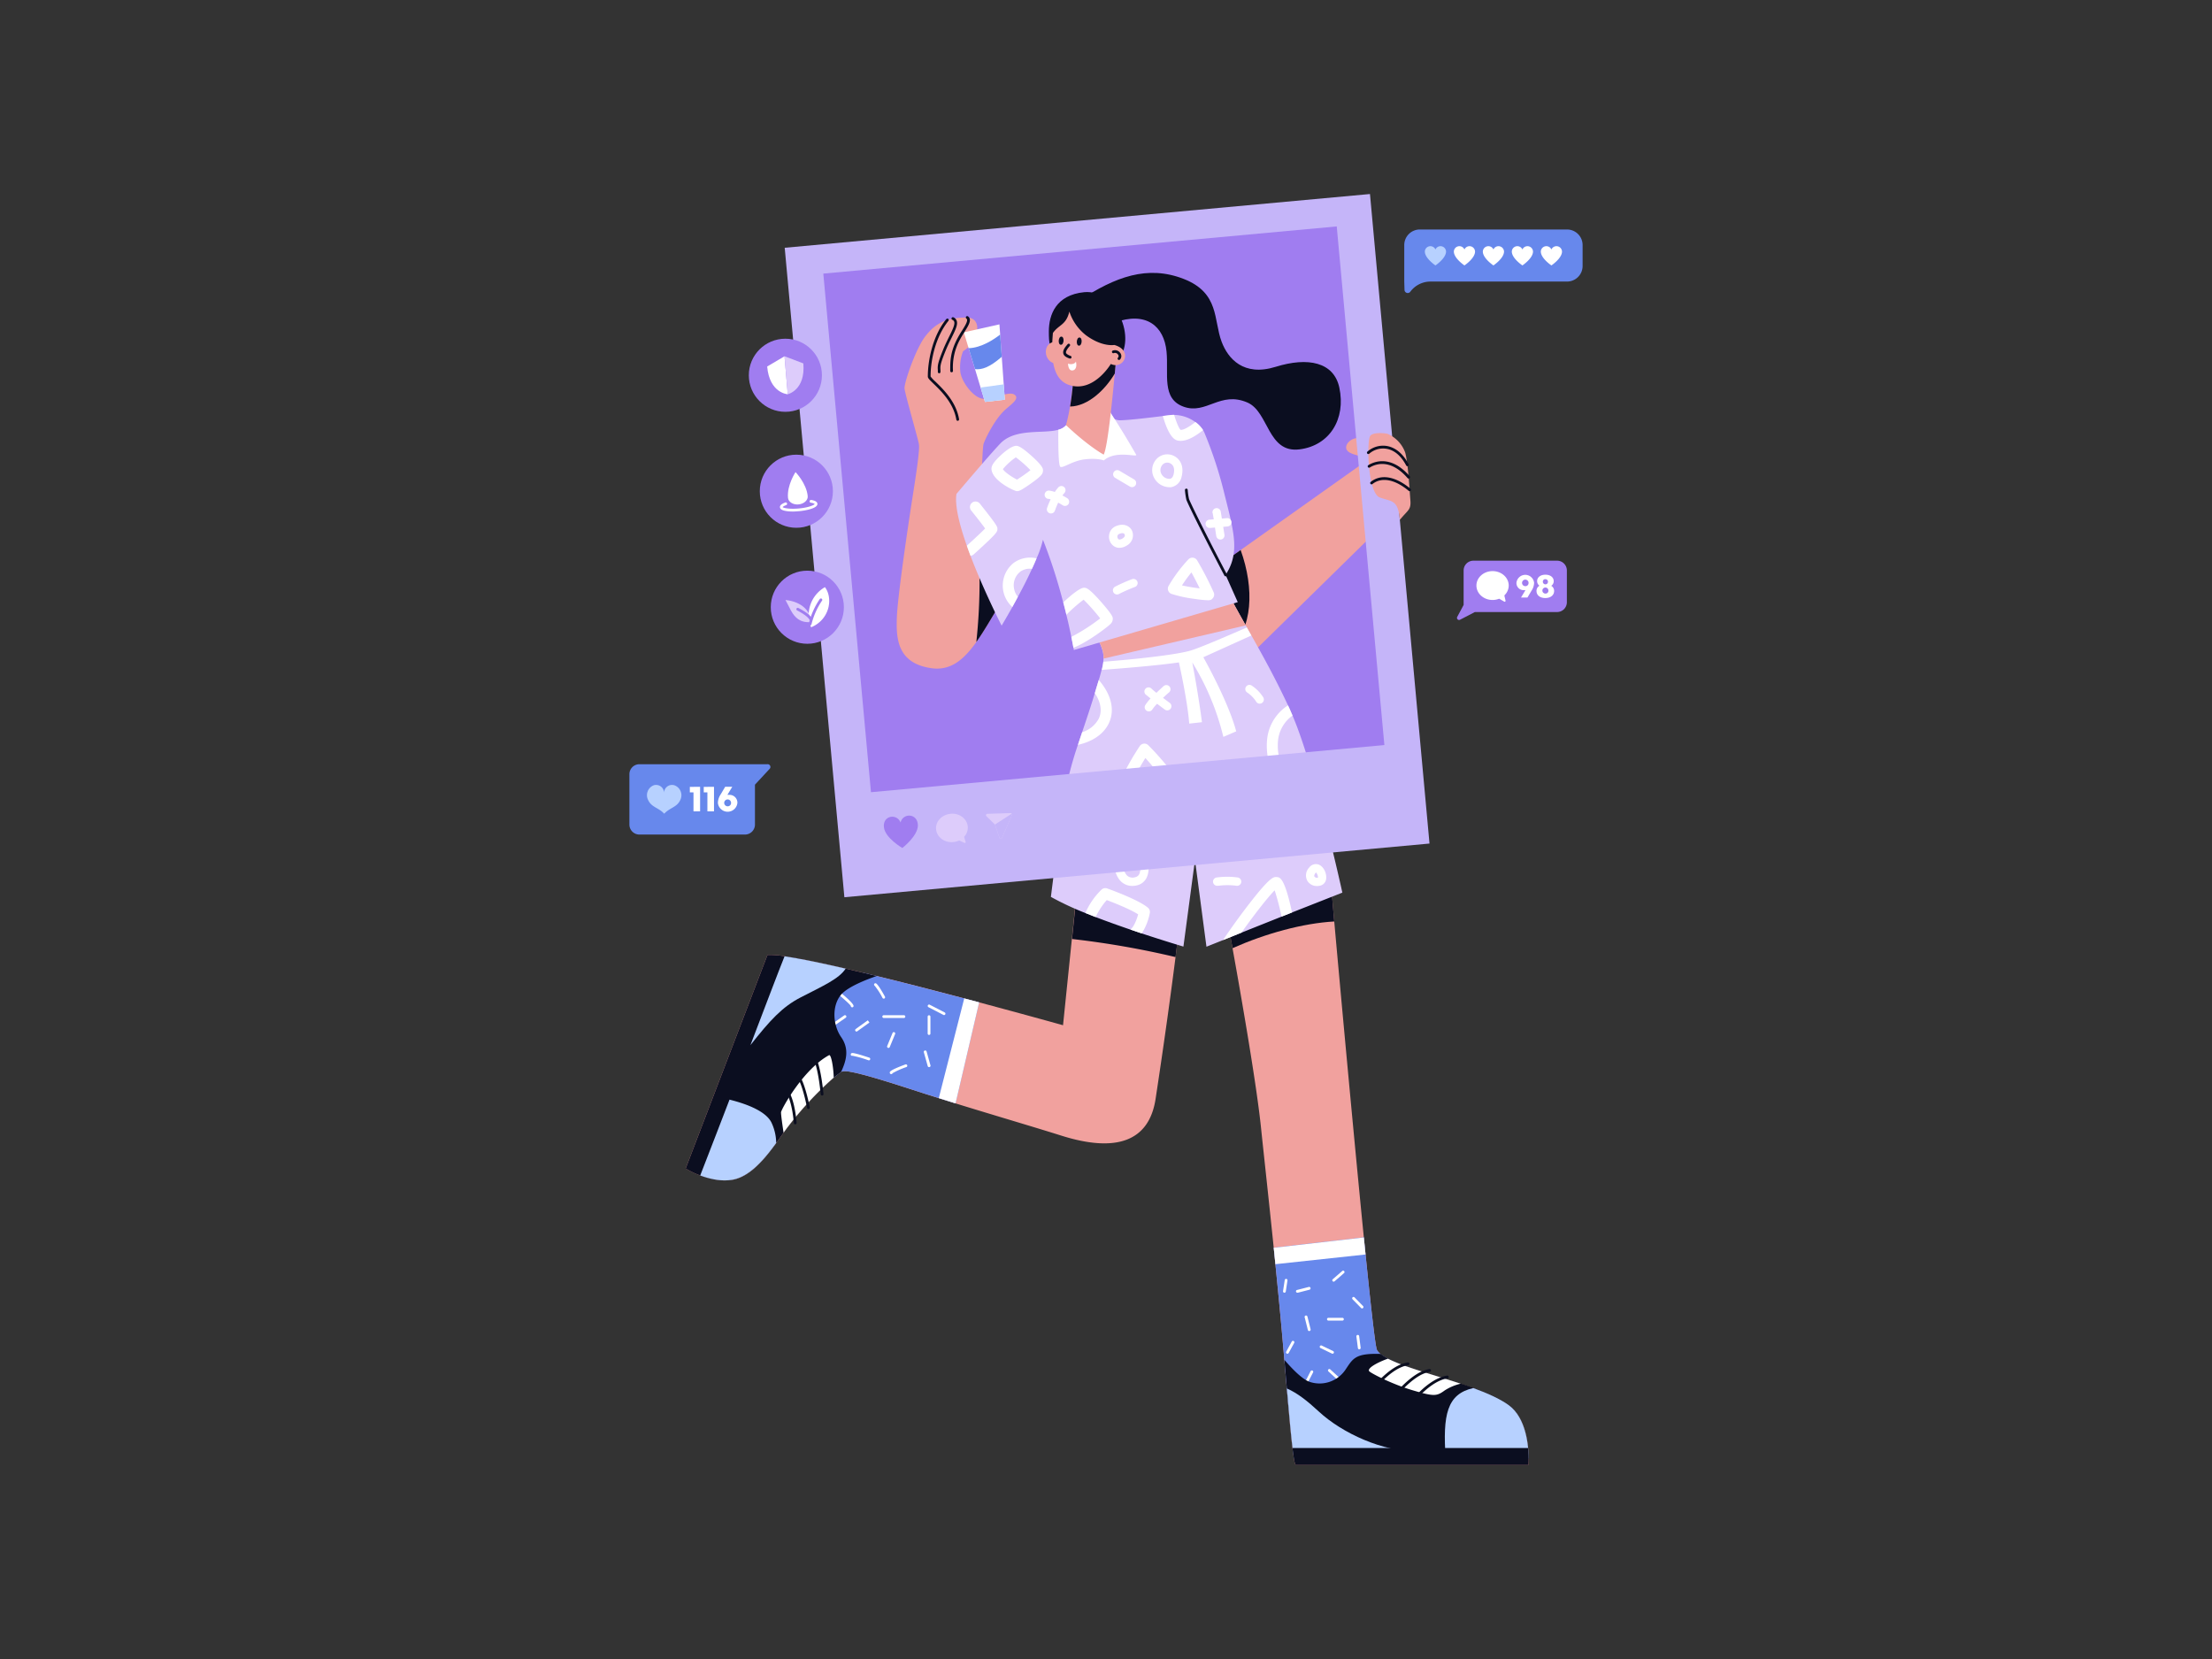 <svg id="Layer_2" data-name="Layer 2" xmlns="http://www.w3.org/2000/svg" viewBox="0 0 800 600"><rect x="0" y="0" width="800" height="600" fill="#333333" stroke="none"/><defs><style>.cls-1{fill:#6788ec;}.cls-2{fill:#a07df0;}.cls-3{fill:#f1a19e;}.cls-4{fill:#fff;}.cls-5{fill:#0b0e20;}.cls-6{fill:#b7d1ff;}.cls-7{fill:#ddccfb;}.cls-8{fill:#c5b5f9;}</style></defs><title>Endorsement</title><path class="cls-1" d="M277.49,276.39H231.25a3.62,3.62,0,0,0-3.62,3.62v18.2a3.62,3.62,0,0,0,3.62,3.62h38.17a3.62,3.62,0,0,0,3.62-3.62V283.79l5.23-5.64A1,1,0,0,0,277.49,276.39Z"/><path class="cls-2" d="M563.17,202.78H532.88a3.54,3.54,0,0,0-3.54,3.54v12.46L527,223.16a.76.76,0,0,0,1,1l5.41-2.81h29.73a3.54,3.54,0,0,0,3.54-3.54V206.32A3.54,3.54,0,0,0,563.17,202.78Z"/><path class="cls-1" d="M566.74,83H513.5a5.63,5.63,0,0,0-5.63,5.63v13.21l.09,3a1.16,1.16,0,0,0,2.09.67,9.08,9.08,0,0,1,7.35-3.68h49.34a5.63,5.63,0,0,0,5.63-5.63V88.61A5.63,5.63,0,0,0,566.74,83Z"/><path class="cls-3" d="M552.8,529.83H468.54a10,10,0,0,1-.57-2.3c-.17-1-.35-2.3-.54-3.84-.42-3.44-.87-8.11-1.35-13.6s-1-11.63-1.58-18.27c-.41-4.71-.84-9.65-1.3-14.64-.8-8.63-1.68-17.47-2.54-25.91-1.92-18.68-3.77-35.38-4.59-43.34-1.56-15.31-7-46.65-10.31-65-1.53-8.54-2.6-14.27-2.6-14.27l38.28-8.13c.09,1.18.49,5.77,1.11,12.74,2.16,24.21,7,77,10.7,114.28,2.26,22.62,4.12,39.47,4.73,40.66a5.22,5.22,0,0,0,1.33,1.53h0c2,1.68,5.9,3.27,10.59,4.87,11.44,3.91,27.93,7.9,35.77,13.64,4.92,3.58,6.51,10.42,7,15.45.14,1.48.19,2.8.19,3.84C552.87,528.95,552.8,529.83,552.8,529.83Z"/><path class="cls-1" d="M509.91,494.59a4.06,4.06,0,0,1-.1,1.3l-43.73,14.19c-.83-9.26-1.77-20.88-2.88-32.91-.61-6.62-1.28-13.37-1.94-20q-.3-3-.6-5.94l32.59-3.73q.32,3.16.62,6.16c2,19.46,3.56,33.42,4.11,34.5C499.15,490.46,503.82,492.52,509.91,494.59Z"/><path class="cls-4" d="M482.33,463.53a.5.5,0,0,1-.33-.87l3.45-3a.5.5,0,0,1,.66.75l-3.45,3A.5.5,0,0,1,482.33,463.53Z"/><path class="cls-4" d="M492.62,473.21a.5.5,0,0,1-.36-.15l-3.11-3.18a.5.5,0,0,1,.71-.7l3.11,3.18a.5.5,0,0,1-.36.85Z"/><path class="cls-4" d="M491.6,488a.5.5,0,0,1-.5-.44l-.54-4.2a.5.5,0,0,1,1-.13l.54,4.2a.5.5,0,0,1-.43.56Z"/><path class="cls-4" d="M485.51,477.61h-5.08a.5.5,0,0,1,0-1h5.08a.5.5,0,0,1,0,1Z"/><path class="cls-4" d="M473.46,481.4A.5.5,0,0,1,473,481l-1.15-4.6a.5.5,0,0,1,1-.24l1.15,4.6a.5.5,0,0,1-.36.61Z"/><path class="cls-4" d="M481.93,489.59a.5.5,0,0,1-.22-.05l-4.13-2a.5.5,0,0,1,.44-.9l4.13,2a.5.5,0,0,1-.22.95Z"/><path class="cls-4" d="M484.5,499.56a.5.5,0,0,1-.34-.13L480.44,496a.5.5,0,0,1,.68-.74l3.72,3.42a.5.5,0,0,1-.34.87Z"/><path class="cls-4" d="M472.31,500.79a.49.49,0,0,1-.23-.06.5.5,0,0,1-.21-.67L474,495.9a.5.5,0,0,1,.89.46l-2.17,4.17A.5.5,0,0,1,472.31,500.79Z"/><path class="cls-4" d="M465.61,489.59a.51.51,0,0,1-.24-.06.5.5,0,0,1-.19-.68l2-3.66a.5.5,0,1,1,.88.49l-2,3.66A.5.5,0,0,1,465.61,489.59Z"/><path class="cls-4" d="M469.27,467.52a.5.5,0,0,1-.12-1l4.2-1.08a.5.5,0,1,1,.25,1l-4.2,1.08Z"/><path class="cls-4" d="M464.53,467.52h-.08a.5.5,0,0,1-.42-.57l.61-4a.51.51,0,0,1,.57-.42.5.5,0,0,1,.42.57l-.61,4A.5.5,0,0,1,464.53,467.52Z"/><path class="cls-5" d="M552.86,527.52H468c-.57-3.29-1.19-9.5-1.89-17.44-.22-2.48-.46-5.13-.69-7.92-.29-3.28-.58-6.75-.89-10.35,2.79,3.26,6.55,7.15,9.26,8a11.27,11.27,0,0,0,12.82-4.45c2.7-4,3.46-6,12.73-5.69h0a15.61,15.61,0,0,0,2.63,1.66,61.9,61.9,0,0,0,8,3.21c5.47,1.87,12.09,3.75,18.37,5.84,1.54.51,3.06,1,4.54,1.58,5.1,1.86,9.69,3.9,12.86,6.22C552,512.88,552.84,523,552.86,527.52Z"/><path class="cls-6" d="M515.29,527.52H468c-.57-3.29-1.19-9.5-1.89-17.44-.22-2.48-.46-5.13-.69-7.92,3.8,1.66,7.34,4.45,11.58,8.37,8.46,7.83,23.28,14.6,35.49,14.32C516.3,524.77,516.64,525.91,515.29,527.52Z"/><path class="cls-6" d="M552.86,527.52h-30c-1.14-15.88.48-23.4,10-25.51,5.1,1.86,9.69,3.9,12.86,6.22C552,512.88,552.84,523,552.86,527.52Z"/><path class="cls-5" d="M482.55,333.26c-11.37.65-24.72,4.31-36.79,9.66-1.53-8.54-2.6-14.27-2.6-14.27l38.28-8.13C481.53,321.7,481.93,326.28,482.55,333.26Z"/><path class="cls-3" d="M426.75,332.88s-.51,4.65-1.6,13.26c-1.4,11-3.76,28.62-7.21,51.26-2.37,15.57-14.46,19.51-34.11,13.31-10.38-3.27-23.67-7.15-38.24-11.65-5.22-1.62-10.61-3.32-16.09-5.1-20.75-6.75-24.25-7-25.34-6.25-.88.61-1.84,1.37-2.86,2.23a126.1,126.1,0,0,0-16.8,18.19c-4.59,6.25-11.09,16.92-19.34,18.5a18.22,18.22,0,0,1-6.25,0,28.36,28.36,0,0,1-5.67-1.51,32.73,32.73,0,0,1-5.26-2.51l29.59-77.25a31.49,31.49,0,0,1,6.18.47c1.72.25,3.69.59,5.87,1,6.21,1.18,14.13,2.94,22.72,5,1.56.37,3.13.75,4.73,1.15,12.29,3,25.56,6.46,37,9.53,17.19,4.58,30.39,8.28,30.39,8.28l3.2-31.21,2.56-24.89Z"/><path class="cls-5" d="M289.62,346.84l-30.71,79.8a28.36,28.36,0,0,1-5.67-1.51,32.73,32.73,0,0,1-5.26-2.51l29.59-77.25a31.49,31.49,0,0,1,6.18.47C285.47,346.09,287.44,346.43,289.62,346.84Z"/><path class="cls-1" d="M354.12,362.52l-8.53,36.53-6.07-1.9c-3.29-1-6.64-2.1-10-3.2-20.75-6.75-24.25-7-25.34-6.25-.88.61-1.84,1.37-2.86,2.23-4.16-9.21-7.65-16.87-7.79-17s-.82-15,18.83-21.08c11.71,2.81,24.7,6.15,36.39,9.25Z"/><path class="cls-4" d="M341.44,367.12a.49.49,0,0,1-.23-.06l-5.42-2.8a.5.5,0,1,1,.46-.89l5.42,2.8a.5.5,0,0,1-.23.94Z"/><path class="cls-4" d="M336,385.94a.5.5,0,0,1-.48-.37l-1.4-5a.5.5,0,0,1,1-.27l1.4,5a.5.5,0,0,1-.35.62Z"/><path class="cls-4" d="M336,374.3a.5.5,0,0,1-.5-.5v-6.12a.5.5,0,0,1,1,0v6.12A.5.5,0,0,1,336,374.3Z"/><path class="cls-4" d="M326.92,368.17h-7.31a.5.5,0,0,1,0-1h7.31a.5.5,0,0,1,0,1Z"/><path class="cls-4" d="M321.32,379a.5.5,0,0,1-.46-.69l1.94-4.72a.5.5,0,0,1,.93.38l-1.94,4.72A.5.5,0,0,1,321.32,379Z"/><path class="cls-4" d="M322.3,388.47a.5.5,0,0,1-.49-.41c-.08-.42-.17-.94,5.65-3.09a.5.5,0,0,1,.35.94,30.36,30.36,0,0,0-5,2.22.5.5,0,0,1-.38.33Z"/><path class="cls-4" d="M314.15,383.44l-.16,0a36.5,36.5,0,0,0-5.69-1.61.47.47,0,0,1-.6-.32.53.53,0,0,1,.35-.64c.17-.06.68-.23,6.26,1.62a.5.5,0,0,1-.16,1Z"/><path class="cls-4" d="M309.78,373.07a.5.5,0,0,1-.3-.9c.7-.53,4.38-3.16,4.38-3.16l.58.81s-3.67,2.62-4.37,3.14A.5.5,0,0,1,309.78,373.07Z"/><path class="cls-4" d="M319.61,361.17a.5.5,0,0,1-.44-.26,24.9,24.9,0,0,0-2.81-4.38.51.51,0,0,1-.18-.68.49.49,0,0,1,.66-.19c.75.41,2.49,3.47,3.21,4.78a.5.5,0,0,1-.44.74Z"/><path class="cls-4" d="M308.2,364.32a.5.5,0,0,1-.5-.5c-.22-.55-3.57-3.5-6.68-6a.5.5,0,1,1,.63-.78c4.68,3.76,7.05,6,7.05,6.78A.5.5,0,0,1,308.2,364.32Z"/><path class="cls-4" d="M298.53,373.07a.5.5,0,0,1-.29-.91l7.05-4.9a.5.5,0,1,1,.57.82l-7.05,4.9A.5.5,0,0,1,298.53,373.07Z"/><path class="cls-5" d="M304.16,375c3,4.27,2.06,8.34,0,12.74-.81.56-1.69,1.25-2.63,2l-.23.19a126.1,126.1,0,0,0-16.8,18.19c-.36.49-.73,1-1.11,1.54-.83,1.17-1.72,2.43-2.67,3.73-4.15,5.72-9.36,12-15.56,13.23-4.22.81-8.63-.26-11.92-1.49,3.75-9.64,7.31-18.86,10.6-27.43,2.72-7.06,5.26-13.68,7.56-19.72,5.7-14.92,10-26.31,12.35-32.14,5.35.78,13.16,2.41,22.09,4.47l6.5,1.53c1.56.37,3.13.75,4.73,1.15-3.73,1.28-10.5,3.9-12.91,6.78C300.78,363.83,301.22,370.7,304.16,375Z"/><path class="cls-4" d="M301.53,389.74l-.23.19a126.1,126.1,0,0,0-16.8,18.19c-.36.49-.73,1-1.11,1.54-.42-2.78-.93-6.35-.92-7.36s8-15.6,17.37-20.68C300.55,381.23,301.41,385.65,301.53,389.74Z"/><path class="cls-6" d="M280.72,413.39c-4.15,5.72-9.36,12-15.56,13.23-4.22.81-8.63-.26-11.92-1.49,3.75-9.64,7.31-18.86,10.6-27.43,7.12,1.77,13.19,4.45,15.12,8.19A17.68,17.68,0,0,1,280.72,413.39Z"/><path class="cls-6" d="M305.84,350.32c-2.39,3.68-8.06,6.18-16.19,10.36-6.77,3.48-11.16,8.32-18.25,17.31,5.7-14.92,10-26.31,12.35-32.14C289.1,346.63,296.91,348.26,305.84,350.32Z"/><path class="cls-5" d="M426.75,332.88s-.51,4.65-1.6,13.26a316.31,316.31,0,0,0-37.44-6.54l2.56-24.89Z"/><rect class="cls-2" x="300.78" y="84.77" width="196.87" height="198.86" transform="translate(-15.17 37.28) rotate(-5.25)"/><path class="cls-3" d="M355.75,160.43c-.85,2.3-1.19,41.42-1.48,48.67,2-3.28,10.18,5,10.18,5-4.26,6.44-7.71,13-11.35,18.11-4.48,6.31-9.25,10.43-16.18,9.46-12.56-1.76-12.82-10.94-12.56-18.39s4-32.81,5.55-42.68,2.77-17.93,2.42-20-5-18-5.19-20.08,4.06-14.38,7.44-18.79,7.17-6.89,15-6.89c6.16,0,4.35,8.8-1.27,12.17a16,16,0,0,0-1,7.38c.28,3.34,4.43,9.23,8,9.81s9.49-3,11.63-1.44-1.9,3.86-4,6C359.64,152.08,356.66,158,355.75,160.43Z"/><path class="cls-5" d="M364.45,214.08c-4.26,6.44-7.71,13-11.35,18.11a204.79,204.79,0,0,0,1.17-23.09C356.23,205.83,364.45,214.08,364.45,214.08Z"/><path class="cls-3" d="M493.3,165.51c-2.56-1-5.3-1.33-6.18-2.72-1.19-1.87,1.65-5.09,5.38-4.26Z"/><polygon class="cls-3" points="499 190.94 447.31 241.66 444.61 234.65 434.7 208.85 448.67 198.94 493.35 167.24 499 190.94"/><path class="cls-5" d="M444.61,234.64l-9.91-25.79,14-9.92C453.73,212.9,453.08,227.71,444.61,234.64Z"/><path class="cls-7" d="M485.48,322.83,467.29,330l-3.79,1.51L449,337.3h0L442.33,340l-6,2.39L432.18,311,428,342.34s-6.58-1.94-15.13-4.77l-4.09-1.38c-4.06-1.39-8.38-2.93-12.53-4.52h0c-1.27-.49-2.51-1-3.73-1.47a104.26,104.26,0,0,1-12.45-5.83s3.41-27.48,5.27-38.23a125.51,125.51,0,0,1,4.5-16.77c.5-1.51,1-3,1.53-4.57,1.56-4.66,3.16-9.35,4.51-13.88,0-.09,0-.18.08-.26.54-1.82,1-3.38,1.43-4.74s.77-2.65,1.05-3.71a21.43,21.43,0,0,0,.57-2.94,10.28,10.28,0,0,0,.09-1.07c.07-2.39-.69-4.35-2.43-7.89L433,216.73l6-2.23,4.27-1.6c2.43,4.65,4.84,9,7.27,13.28l.39.69c.54,1,1.09,1.94,1.64,2.91,4.29,7.64,8.66,15.51,13.25,25.32.34.73.69,1.47,1,2.22.21.47.43,1,.64,1.47C475.68,277.92,485.48,322.83,485.48,322.83Z"/><path class="cls-4" d="M451.12,250.49a11.23,11.23,0,0,1,3.24,3.35,1.5,1.5,0,0,0,2.54-1.59,14,14,0,0,0-4.34-4.39,1.5,1.5,0,0,0-1.44,2.63Z"/><path class="cls-4" d="M416.11,252.62a15.31,15.31,0,0,0-1.92,2.42,1.5,1.5,0,1,0,2.61,1.49,13.45,13.45,0,0,1,1.68-2c1.49,1.14,2.74,2.06,2.84,2.13a1.5,1.5,0,0,0,1.77-2.42s-1.12-.82-2.47-1.85c.79-.76,1.58-1.49,2.21-2a1.5,1.5,0,0,0-2-2.24c-.24.22-1.34,1.2-2.6,2.42-.64-.52-1.24-1-1.72-1.46a1.5,1.5,0,1,0-2,2.21C414.95,251.64,415.51,252.12,416.11,252.62Z"/><path class="cls-4" d="M467.29,330l-3.79,1.51A93.45,93.45,0,0,0,461,322c-2.55,2.56-7.78,9.3-12,15.3h0L442.33,340c2.44-3.7,6.17-8.89,9.51-13.19,7.61-9.82,8.81-9.71,9.94-9.61S464.56,317.4,467.29,330Z"/><path class="cls-4" d="M404.9,309.61a1.5,1.5,0,0,0-1.7,1.26c-.47,3.16.42,6.21,2.31,8a5.78,5.78,0,0,0,4,1.53,7.15,7.15,0,0,0,1.65-.2,5.12,5.12,0,0,0,3.37-2.46c1.67-2.93.45-7.13.3-7.6a1.5,1.5,0,0,0-2.87.89c.29.93.84,3.7,0,5.23a2.11,2.11,0,0,1-1.45,1,3,3,0,0,1-2.91-.62,6.14,6.14,0,0,1-1.37-5.3A1.5,1.5,0,0,0,404.9,309.61Z"/><path class="cls-4" d="M447.21,320.35a1.5,1.5,0,0,0,.41-3,27.77,27.77,0,0,0-7.54,0,1.5,1.5,0,0,0,.27,3l.28,0A25.15,25.15,0,0,1,447.21,320.35Z"/><path class="cls-4" d="M468.34,286.73a2,2,0,0,1-1.49.67,2,2,0,0,1-1.34-.52,23.69,23.69,0,0,1-7.27-19.15,16.57,16.57,0,0,1,7.58-12.63c.34.73.69,1.47,1,2.22.21.47.43,1,.64,1.47a12.63,12.63,0,0,0-5.27,9.34,19.78,19.78,0,0,0,6,15.78A2,2,0,0,1,468.34,286.73Z"/><path class="cls-4" d="M477,312.72a3,3,0,0,0-3.48,1,4.11,4.11,0,0,0-.69,4.86,4,4,0,0,0,3.52,1.86,5.24,5.24,0,0,0,1.1-.13,2.83,2.83,0,0,0,2.19-2.7C479.79,315.85,478.77,313.45,477,312.72Zm-.35,4.7a1.22,1.22,0,0,1-1.26-.38c-.19-.32,0-.83.42-1.37l.12-.13a2.14,2.14,0,0,1,.54.85A2.25,2.25,0,0,1,476.65,317.42Z"/><path class="cls-4" d="M415.28,269.51a2,2,0,0,0-3.06.31c-.76,1.13-7.44,11.21-8.22,17a2,2,0,1,0,4,.54c.45-3.35,3.93-9.5,6.24-13.21a188.48,188.48,0,0,1,14.86,18.81,2,2,0,0,0,3.3-2.26C432,290.13,423.13,277.25,415.28,269.51Z"/><path class="cls-4" d="M415.84,330.23a20.31,20.31,0,0,1-2.92,7.34l-4.09-1.38c1.31-1.06,2.3-3.65,2.8-5.5-2.69-1.75-8.23-4-11.36-5.16a25.45,25.45,0,0,0-4,6.14h0c-1.27-.49-2.51-1-3.73-1.47a26.21,26.21,0,0,1,5.91-8.52,2,2,0,0,1,2-.35c1.17.41,11.45,4.13,14.77,7A2,2,0,0,1,415.84,330.23Z"/><path class="cls-4" d="M401,261.63c-1.85,3.87-5.87,6.59-11.15,7.75.5-1.51,1-3,1.53-4.57a10.2,10.2,0,0,0,6-4.9c1.28-2.69.77-5.89-1.42-9.24.54-1.82,1-3.38,1.43-4.74C402,251.24,403.28,256.92,401,261.63Z"/><path class="cls-8" d="M495.47,70.17,283.8,89.61l21.58,234.89L517,305.08ZM297.76,98.95,483.45,81.89l17.23,187.57L315,286.51Z"/><circle class="cls-2" cx="291.98" cy="219.61" r="13.22"/><path class="cls-4" d="M293.35,226.87a11.63,11.63,0,0,1,5-14.52C301.3,216.21,300.23,224,293.35,226.87Z"/><circle class="cls-2" cx="288.01" cy="177.66" r="13.22"/><path class="cls-3" d="M506.29,188c2.89-3.6,4.09-3.52,3.79-7.11s-.83-13.55-1.87-17.21a11.67,11.67,0,0,0-6.44-6.8c-1.35-.3-5.51-.6-6.28.89-1.26,2.42-.76,20.56,3.51,22.14S505.61,180.53,506.29,188Z"/><circle class="cls-2" cx="284.04" cy="135.72" r="13.22"/><path class="cls-3" d="M450.54,226.18l-51.4,12c.07-2.39-.69-4.35-2.43-7.89L433,216.73l6-2.23,4.27-1.6C445.7,217.55,448.11,221.88,450.54,226.18Z"/><path class="cls-7" d="M447.65,217.77l-59.28,17.31-.14-.79h0c-.15-.79-.41-2.15-.77-3.94-.45-2.13-1-4.87-1.81-8-.34-1.42-.72-2.92-1.13-4.48a191.22,191.22,0,0,0-7.32-22.67,36.36,36.36,0,0,1-2.32,6.77c-.46,1.12-1,2.38-1.67,3.8-1.26,2.75-2.91,6.1-5.09,10.12-.62,1.17-1.3,2.39-2,3.68-1.17,2.08-2.45,4.31-3.87,6.7,0,0-6.42-12.52-11.24-25.22-.46-1.22-.91-2.44-1.33-3.65-2.64-7.46-4.44-14.56-3.76-18.77,0,0,11.7-13.87,15.83-18.2,5.41-5.68,15.53-3.45,21-5a5.38,5.38,0,0,0,2.81-1.63l15.1-5.91.32-.42c0,.23,1.45,3.74,2.11,4.1a5,5,0,0,0,2.52.42c3.21-.1,9.83-.9,14.93-1.52l2.82-.34a10.65,10.65,0,0,1,1.26-.07,13.41,13.41,0,0,1,7.69,2.59,10.65,10.65,0,0,1,2.78,2.92,6.92,6.92,0,0,1,.69,1.39,148.31,148.31,0,0,1,7.13,22c.84,3.35,1.61,6.35,2.22,9.08h0c.08.39.16.76.23,1.13h0c1.56,7.46,1.66,13-2.11,18.74Z"/><path class="cls-4" d="M399.22,166.52s-2.15-.91-6.71-.42-7.93,3.24-9,2.75c-.73-.34-.8-7.85-.75-13.45a5.38,5.38,0,0,0,2.81-1.63l15.1-5.91q.62.9,1.35,2l1.08,1.67c2.06,3.2,4.67,7.44,7.8,12.9C411.57,165.59,403.64,162.64,399.22,166.52Z"/><path class="cls-4" d="M435.11,155.54c-2.43,2-5.47,3.9-8.11,3.9a5.07,5.07,0,0,1-1.24-.15c-2.22-.61-3.94-4.39-5.2-8.85l2.82-.34a10.65,10.65,0,0,1,1.26-.07c.9,3,1.77,4.87,2.32,5.42,1.08.13,3.19-1.1,5.37-2.83A10.65,10.65,0,0,1,435.11,155.54Z"/><path class="cls-4" d="M424.51,164.86a5.32,5.32,0,0,0-6.52,1.48h0a5.9,5.9,0,0,0-.44,6.74,6.34,6.34,0,0,0,5.24,3.12,5.21,5.21,0,0,0,.69,0,4.71,4.71,0,0,0,3.86-3.78C428.39,168.33,426.57,165.84,424.51,164.86Zm-.08,6.76c-.37,1.41-1.14,1.52-1.39,1.56a3.27,3.27,0,0,1-2.93-1.65,2.9,2.9,0,0,1,.3-3.42,2.31,2.31,0,0,1,2.81-.54C424.5,168.18,424.94,169.65,424.43,171.63Z"/><path class="cls-4" d="M438.61,185.62c0,.2.18,1.06.36,2.2l-1.46.12a1.5,1.5,0,0,0,0,3c.05,0,.17,0,1.89-.15l.48,3.07a1.5,1.5,0,0,0,1.48,1.27l.23,0a1.5,1.5,0,0,0,1.25-1.71l-.45-2.88,1.61-.15a1.5,1.5,0,1,0-.28-3l-1.81.17c-.41-2.55-.44-2.66-.48-2.77a1.5,1.5,0,0,0-2.88.83Z"/><path class="cls-4" d="M403.29,172.81l5.38,3.18a1.5,1.5,0,0,0,1.53-2.58l-5.38-3.18a1.5,1.5,0,0,0-1.53,2.58Z"/><path class="cls-4" d="M409.34,191.79c-.85-1.6-3-2.73-5.9-1.44a4,4,0,0,0-2.34,3.48,4.1,4.1,0,0,0,1.88,3.78,3.54,3.54,0,0,0,1.88.52,5.1,5.1,0,0,0,2.67-.84A4.18,4.18,0,0,0,409.34,191.79ZM406,194.73c-.62.38-1.15.49-1.45.31a1.19,1.19,0,0,1-.43-1,1,1,0,0,1,.59-.91c1-.44,1.74-.4,2,.1S406.76,194.24,406,194.73Z"/><path class="cls-4" d="M401.45,225.83c-1.22,1.19-8.39,6.59-13.22,8.45-.15-.79-.41-2.15-.77-3.94a68.05,68.05,0,0,0,10.44-6.69,69.16,69.16,0,0,0-6-6.77,57,57,0,0,0-6.21,5.44c-.34-1.42-.72-2.92-1.13-4.48,3-2.81,6.1-5.27,7.47-5.27.81,0,1.65,0,6.09,5,4.18,4.75,4.27,5.56,4.33,6A2.62,2.62,0,0,1,401.45,225.83Z"/><path class="cls-4" d="M379.13,180.4a5.17,5.17,0,0,1,.84.19,30.14,30.14,0,0,0-1.28,3.11,1.5,1.5,0,1,0,2.83,1,27.23,27.23,0,0,1,1.19-2.91c.69.37,1.29.72,1.63.94A1.5,1.5,0,0,0,386,180.2c-.16-.1-.83-.53-1.75-1a8.08,8.08,0,0,1,.7-.89,1.5,1.5,0,0,0-2.1-2.14,11.64,11.64,0,0,0-1.36,1.77,9.21,9.21,0,0,0-2-.5,1.5,1.5,0,1,0-.35,3Z"/><path class="cls-4" d="M373.21,165c-3.88-3.5-5-3.67-5.36-3.74s-2-.31-6.26,3.73c-2.79,2.66-3.08,3.87-3,4.79.47,4.29,8.29,7.75,9.05,7.85l.32,0c.59,0,1.44-.34,4.82-2.71,3.88-2.73,4.27-3.53,4.4-4.38C377.36,169.57,377.17,168.58,373.21,165Zm-5.38,8.45c-1.74-.84-4.51-2.69-5.12-3.79a23.13,23.13,0,0,1,4.69-4.26,42.6,42.6,0,0,1,5.28,4.65A58.53,58.53,0,0,1,367.83,173.45Z"/><path class="cls-4" d="M439,214.35a114.5,114.5,0,0,0-6.07-11.74,2,2,0,0,0-3.08-.36,53.46,53.46,0,0,0-7.2,9.64,2,2,0,0,0,1,2.89,46,46,0,0,0,8.37,1.81,40.37,40.37,0,0,0,4.81.5c1.09,0,1.32-.24,1.69-.62A2,2,0,0,0,439,214.35Zm-11.52-2.64a52.86,52.86,0,0,1,3.42-4.69c1.06,1.91,2.14,4.07,3,5.77A61.23,61.23,0,0,1,427.44,211.71Z"/><path class="cls-4" d="M409.52,209.43a57.89,57.89,0,0,0-6.15,2.71,1.5,1.5,0,1,0,1.38,2.66,55.82,55.82,0,0,1,5.8-2.55,1.5,1.5,0,0,0-1-2.82Z"/><path class="cls-4" d="M374.88,201.93c-.46,1.12-1,2.38-1.67,3.8a5.89,5.89,0,0,0-4.18,1,6.23,6.23,0,0,0-2.33,5.87,6.51,6.51,0,0,0,1.42,3.25c-.62,1.17-1.3,2.39-2,3.68a10.45,10.45,0,0,1,.56-16A10.12,10.12,0,0,1,374.88,201.93Z"/><path class="cls-4" d="M360.73,191.29c0,1.06,0,1.45-8.59,9.23A2,2,0,0,1,351,201c-.46-1.22-.91-2.44-1.33-3.65,3.93-3.56,5.76-5.34,6.61-6.21-1-1.44-3.14-4.14-5.06-6.54a2,2,0,0,1,3.13-2.49C360.73,190.13,360.73,190.49,360.73,191.29Z"/><path class="cls-5" d="M390.33,108.7c13.05-8.61,24.69-12.91,37.75-7.83s10.75,14.87,13.76,22.79c2.29,6,7.86,12.63,19.54,9s21-1.69,23,7.48c2.46,11.5-3.59,21-14.32,22.37-11.67,1.52-11.13-13.56-18.91-16.93-9.83-4.26-14.82,4.41-23,1.54s-5.45-11.87-6.26-20C421,118,414.6,112.44,403,116.68Z"/><path class="cls-5" d="M404.15,130.28c7.22-7.38-.34-25.71-12-24.61-10.28,1-12.8,8.19-12.82,14.14,0,4.61.22,6.27,3.07,8.59Z"/><path class="cls-3" d="M382.11,123.69c-5.24-.57-5.16,7.65.2,7.88Z"/><path class="cls-3" d="M403.79,128s-.24,2.91-.62,7.1c-.9,9.81-2.6,26.62-4,29.32,0,0-5.28-2.79-13.64-10.67a61.29,61.29,0,0,0,1.44-6.72c.43-2.59.87-5.89,1.15-9.8C388.17,137.26,393.9,125.63,403.79,128Z"/><path class="cls-5" d="M403.79,128s-.24,2.91-.62,7.1c-3.32,5.62-9.47,11.79-16.15,11.93.43-2.59.87-5.89,1.15-9.8C388.17,137.26,393.9,125.63,403.79,128Z"/><path class="cls-3" d="M403,124.76c7,1.94,3.35,9.09-1.26,6.87,0,0-5.51,9.33-13.51,8-7.27-1.23-8.33-8.78-7.43-19.21,2.17-3.08,4.76-2.78,5.95-7.74a18,18,0,0,0,6,8.56C398.66,125.6,403,124.76,403,124.76Z"/><path class="cls-4" d="M253.2,284.57v8.88h-2.39v-6.87h-1.32v-2Z"/><path class="cls-4" d="M258.23,284.57v8.88h-2.39v-6.87h-1.32v-2Z"/><path class="cls-4" d="M266.69,290.36a3.54,3.54,0,0,1-7.05,0,5.78,5.78,0,0,1,1-3.06l1.63-2.75h2.56l-1.76,2.93a3.87,3.87,0,0,1,.59,0A2.83,2.83,0,0,1,266.69,290.36Zm-2.29,0a1.24,1.24,0,1,0-1.24,1.25A1.2,1.2,0,0,0,264.4,290.36Z"/><path class="cls-6" d="M243.89,284a2.89,2.89,0,0,0-3.72,2.84,2.89,2.89,0,0,0-3.72-2.84,3.84,3.84,0,0,0-2,5.42c1.22,2.58,3.76,2.68,5.77,4.87,2-2.19,4.55-2.29,5.77-4.87A3.84,3.84,0,0,0,243.89,284Z"/><path class="cls-4" d="M554.83,210.83a5.29,5.29,0,0,1-.92,2.77l-1.49,2.51H550.1l1.6-2.68a3.63,3.63,0,0,1-.53,0,2.57,2.57,0,0,1-2.73-2.63,3.21,3.21,0,0,1,6.39,0Zm-2,0a1.18,1.18,0,1,0-1.18,1.16A1.11,1.11,0,0,0,552.82,210.84Z"/><path class="cls-4" d="M561,211.85a2.12,2.12,0,0,1,1.07,1.88c0,1.52-1.29,2.56-3.19,2.56s-3.18-1-3.18-2.56a2.1,2.1,0,0,1,1.07-1.89,2.07,2.07,0,0,1-.85-1.65c0-1.39,1.19-2.34,3-2.34s3,.95,3,2.34a2,2,0,0,1-.85,1.65Zm-1,1.82a1.09,1.09,0,1,0-1.07,1A1,1,0,0,0,560,213.67Zm-2-3.4a.93.93,0,1,0,.92-.8A.84.84,0,0,0,558,210.26Z"/><path class="cls-4" d="M544.1,215.51a.32.32,0,0,1,.09-.3,4.89,4.89,0,0,0,1.46-3.44c0-2.88-2.61-5.22-5.84-5.22s-5.84,2.34-5.84,5.22,2.61,5.22,5.84,5.22a6.4,6.4,0,0,0,2.23-.4.32.32,0,0,1,.27,0l1.72,1a.33.33,0,0,0,.47-.36Z"/><path class="cls-4" d="M287.71,170.74s-3.15,4.75-2.72,9.31c.14,1.5,1.85,2.56,3.82,2.38s3.45-1.55,3.31-3C291.69,174.82,287.71,170.74,287.71,170.74Z"/><path class="cls-4" d="M286.79,185c-1.86,0-3.6-.24-4.31-.83a1,1,0,0,1-.4-.7c-.07-.67.55-1.23,1.9-1.73a.5.5,0,1,1,.34.94c-1.11.41-1.25.72-1.25.72.2.31,2.4.82,5.89.49s5.54-1.23,5.68-1.64a3.44,3.44,0,0,0-1.4-.43.5.5,0,0,1,.15-1c1.42.22,2.17.68,2.24,1.36.15,1.62-4.07,2.46-6.58,2.69C288.31,184.92,287.54,185,286.79,185Z"/><path class="cls-4" d="M277.46,132.55l6.27-3.7,1.17,13.74S278.29,142.24,277.46,132.55Z"/><path class="cls-7" d="M290.54,131.43l-6.81-2.59,1.17,13.74S291.37,141.12,290.54,131.43Z"/><path class="cls-2" d="M325.69,297.44c-1.37-3.37-6.54-2.51-6,1.78.45,3.89,6.65,7.46,6.65,7.46s5.68-4.34,5.63-8.26C331.85,294.1,326.62,293.91,325.69,297.44Z"/><path class="cls-7" d="M348.73,302.82a.32.32,0,0,1,.07-.3,4.81,4.81,0,0,0,1.21-3.47c-.18-2.83-2.9-5-6.07-4.75s-5.58,2.67-5.4,5.5,2.9,5,6.07,4.75a6.31,6.31,0,0,0,2.17-.53.31.31,0,0,1,.26,0l1.75.83a.32.32,0,0,0,.44-.38Z"/><path class="cls-7" d="M366,294.74l-3.57,8.17a.51.51,0,0,1-1,0l-1.54-4.58-.06-.12-.07-.08-3-2.92a.52.52,0,0,1,.35-.89l8.37-.25a.52.52,0,0,1,.49.72Z"/><path class="cls-8" d="M366,294.74l-3.57,8.17a.51.51,0,0,1-1,0l-1.54-4.58-.06-.12,6.06-3.93A.51.51,0,0,1,366,294.74Z"/><path class="cls-7" d="M293.17,225c.26-3.72-3.07-7.41-9.09-8,0,0,1.33,2.54,2,3.85C287.5,223.41,289.39,225.26,293.17,225Z"/><path class="cls-2" d="M293.13,224.31a.5.5,0,0,1-.44-.27c-.62-1.2-3.38-2.76-4.39-3.26a.5.5,0,1,1,.44-.9c.4.2,4,2,4.84,3.7a.5.5,0,0,1-.44.73Z"/><path class="cls-2" d="M293,226.16h-.1a.5.5,0,0,1-.39-.59,26.82,26.82,0,0,1,3.95-8.88.5.5,0,1,1,.81.58,26.32,26.32,0,0,0-3.78,8.51A.5.5,0,0,1,293,226.16Z"/><path class="cls-4" d="M386.27,131.48c.84.47,2.53.21,2.85-.73.47,1.95-.21,2.93-.9,3.15C386.25,134.52,386.27,131.48,386.27,131.48Z"/><ellipse class="cls-5" cx="390.33" cy="123.54" rx="1.48" ry="0.87" transform="translate(234.35 502.08) rotate(-85.17)"/><ellipse class="cls-5" cx="383.79" cy="123.22" rx="1.48" ry="0.87" transform="translate(228.68 495.27) rotate(-85.17)"/><path class="cls-6" d="M519.15,90.23a2,2,0,0,0-3.83.86c.12,2.43,3.83,4.9,3.83,4.9s3.7-2.47,3.83-4.9A2,2,0,0,0,519.15,90.23Z"/><path class="cls-4" d="M529.64,90.23a2,2,0,0,0-3.83.86c.12,2.43,3.83,4.9,3.83,4.9s3.7-2.47,3.83-4.9A2,2,0,0,0,529.64,90.23Z"/><path class="cls-4" d="M540.12,90.23a2,2,0,0,0-3.83.86c.12,2.43,3.83,4.9,3.83,4.9s3.7-2.47,3.83-4.9A2,2,0,0,0,540.12,90.23Z"/><path class="cls-4" d="M550.6,90.23a2,2,0,0,0-3.83.86c.12,2.43,3.83,4.9,3.83,4.9s3.7-2.47,3.83-4.9A2,2,0,0,0,550.6,90.23Z"/><path class="cls-4" d="M561.09,90.23a2,2,0,0,0-3.83.86c.12,2.43,3.83,4.9,3.83,4.9s3.7-2.47,3.83-4.9A2,2,0,0,0,561.09,90.23Z"/><path class="cls-4" d="M435.2,237.7s9,15.88,11.89,26.8l-4.65,2a92.62,92.62,0,0,0-11.24-26.93c2.47,13.06,3.5,21.62,3.5,21.62l-4.6.51c-.64-8.4-3.73-22.13-3.73-22.13-8.38,1.22-22.17,2.28-27.89,2.7a21.43,21.43,0,0,0,.57-2.94c11.6-.92,27-2.54,32.05-4.2,3.94-1.29,14.27-5.77,19.83-8.2.54,1,1.09,1.94,1.64,2.91Z"/><path class="cls-4" d="M493.87,453.7l-32.61,3.51q-.3-3-.6-5.94l32.59-3.73Q493.56,450.7,493.87,453.7Z"/><path class="cls-5" d="M552.8,529.83H468.54a10,10,0,0,1-.57-2.3c-.17-1-.35-2.3-.54-3.84h85.24c.14,1.48.19,2.8.19,3.84C552.87,528.95,552.8,529.83,552.8,529.83Z"/><path class="cls-4" d="M528.28,500.43a18.35,18.35,0,0,0-5.74,2.41c-2.93,2.11-3.77,2.3-11.55,0s-15.16-6.22-15.77-6.89c-.93-1,2.54-3.06,6.73-4.57a61.9,61.9,0,0,0,8,3.21C515.38,496.46,522,498.34,528.28,500.43Z"/><path class="cls-4" d="M354.12,362.52l-8.53,36.53-6.07-1.9c2.35-9.17,6.16-24.1,9.21-36.06Z"/><polygon class="cls-4" points="363.41 144.56 356.23 145.37 354.64 140.15 352.63 133.5 350.32 125.94 348.58 120.19 361.46 117.31 361.72 121 362.3 129.06 363.01 139 363.41 144.56"/><polygon class="cls-6" points="363.41 144.56 356.23 145.37 354.64 140.15 363.01 139 363.41 144.56"/><path class="cls-1" d="M362.3,129.05c-4.57,3.94-7.26,4.72-9.67,4.45l-2.31-7.57c4.61-.14,9.16-3.18,11.4-4.93Z"/><path class="cls-5" d="M443.26,208.44a.5.5,0,0,1-.44-.27c-8.61-16.41-13.46-26.44-13.76-27.45a24.37,24.37,0,0,1-.51-3.46.5.5,0,0,1,.46-.54.49.49,0,0,1,.54.46,24.26,24.26,0,0,0,.47,3.26c.28.94,5.23,11.14,13.69,27.27a.5.5,0,0,1-.44.73Z"/><path class="cls-5" d="M344.16,134.64a.5.5,0,0,1-.5-.5c0-3.55,0-6.9,2.71-11.94.5-.92,1-1.79,1.57-2.64,1.21-1.93,2.35-3.75,1.57-4.34a.5.5,0,1,1,.6-.8c1.52,1.15.2,3.24-1.32,5.67-.52.83-1.06,1.69-1.54,2.58a20.89,20.89,0,0,0-2.59,11.47A.5.5,0,0,1,344.16,134.64Z"/><path class="cls-5" d="M339.68,135a.5.5,0,0,1-.5-.48l0-.56c-.1-1.63-.15-2.38,1.87-7.38.73-1.82,1.53-3.44,2.24-4.87,1.21-2.45,2.16-4.38,1.8-5.38a1.18,1.18,0,0,0-.7-.67.5.5,0,0,1,.41-.91A2.17,2.17,0,0,1,346,116c.5,1.39-.48,3.39-1.85,6.16-.7,1.42-1.49,3-2.21,4.8-1.93,4.79-1.89,5.42-1.8,6.95l0,.58a.5.5,0,0,1-.48.52Z"/><path class="cls-5" d="M346.36,152.19a.5.5,0,0,1-.49-.42c-1-6-5.53-10.38-8.25-13-1.46-1.42-2.06-2-2.06-2.59,0-5.76,1.71-14.66,6.68-20.77a.5.5,0,1,1,.78.63c-4.8,5.91-6.48,14.54-6.46,20.13a12.38,12.38,0,0,0,1.76,1.87c2.81,2.72,7.5,7.27,8.54,13.57a.5.5,0,0,1-.41.57Z"/><path class="cls-5" d="M509.81,177.65a.5.5,0,0,1-.32-.12c-5-4.19-9.81-5.09-13.1-2.49a.5.5,0,1,1-.62-.78c3.7-2.93,8.93-2,14.36,2.5a.5.5,0,0,1-.32.88Z"/><path class="cls-5" d="M509.45,173.08a.5.5,0,0,1-.38-.17c-6.48-7.49-12.1-4.82-13.68-3.82a.5.5,0,0,1-.54-.84c1.74-1.1,8-4.08,15,4a.5.5,0,0,1-.38.83Z"/><path class="cls-5" d="M509,168.6a.5.5,0,0,1-.44-.27c-2.28-4.31-5.05-5.66-7-6a7.6,7.6,0,0,0-6.36,1.76.5.5,0,1,1-.65-.76,8.58,8.58,0,0,1,7.2-2c2.14.41,5.21,1.88,7.68,6.54a.5.5,0,0,1-.21.68A.49.49,0,0,1,509,168.6Z"/><path class="cls-5" d="M404.7,130.19a.5.5,0,0,1-.37-.84.83.83,0,0,0,0-1.13,1.28,1.28,0,0,0-1.49-.51.5.5,0,0,1-.45-.89,2.27,2.27,0,0,1,2.73.8,1.81,1.81,0,0,1-.06,2.41A.5.5,0,0,1,404.7,130.19Z"/><path class="cls-5" d="M386.93,129.64a.5.5,0,0,1-.17,0c-.93-.35-1.95-.8-2.19-1.76s.26-1.93,1.56-3.39a.5.5,0,1,1,.75.66c-1.26,1.42-1.42,2.14-1.33,2.48s.82.79,1.56,1.06a.5.5,0,0,1-.17,1Z"/><path class="cls-5" d="M513,505a.5.5,0,0,1-.36-.85c2.13-2.21,6.37-6,10.73-6.65a.5.5,0,1,1,.15,1c-4.07.6-8.11,4.24-10.16,6.36A.5.5,0,0,1,513,505Z"/><path class="cls-5" d="M506.6,503a.5.5,0,0,1-.36-.85c4.1-4.24,7.61-6.53,10.73-7a.5.5,0,0,1,.15,1c-2.9.43-6.22,2.62-10.16,6.69A.5.5,0,0,1,506.6,503Z"/><path class="cls-5" d="M499,500.21a.5.5,0,0,1-.36-.85c3.79-3.92,7.33-6.14,10.52-6.62a.5.5,0,1,1,.15,1c-3,.44-6.32,2.56-9.95,6.32A.5.5,0,0,1,499,500.21Z"/><path class="cls-5" d="M297.32,396.22a.5.5,0,0,1-.5-.46c0-.08-.75-8.18-2.25-11.89a.5.5,0,0,1,.93-.38c1.56,3.85,2.29,11.84,2.33,12.18a.5.5,0,0,1-.45.54Z"/><path class="cls-5" d="M292.37,401.09a.5.5,0,0,1-.49-.41c0-.08-1.56-8.19-3.48-11a.5.5,0,1,1,.83-.56c2,3,3.57,11,3.63,11.39a.5.5,0,0,1-.4.58Z"/><path class="cls-5" d="M287.6,406.63a.5.5,0,0,1-.5-.47c0-.08-.53-7.53-2.69-10.91a.5.5,0,0,1,.84-.54c2.3,3.59,2.83,11.06,2.85,11.38a.5.5,0,0,1-.47.53Z"/></svg>
